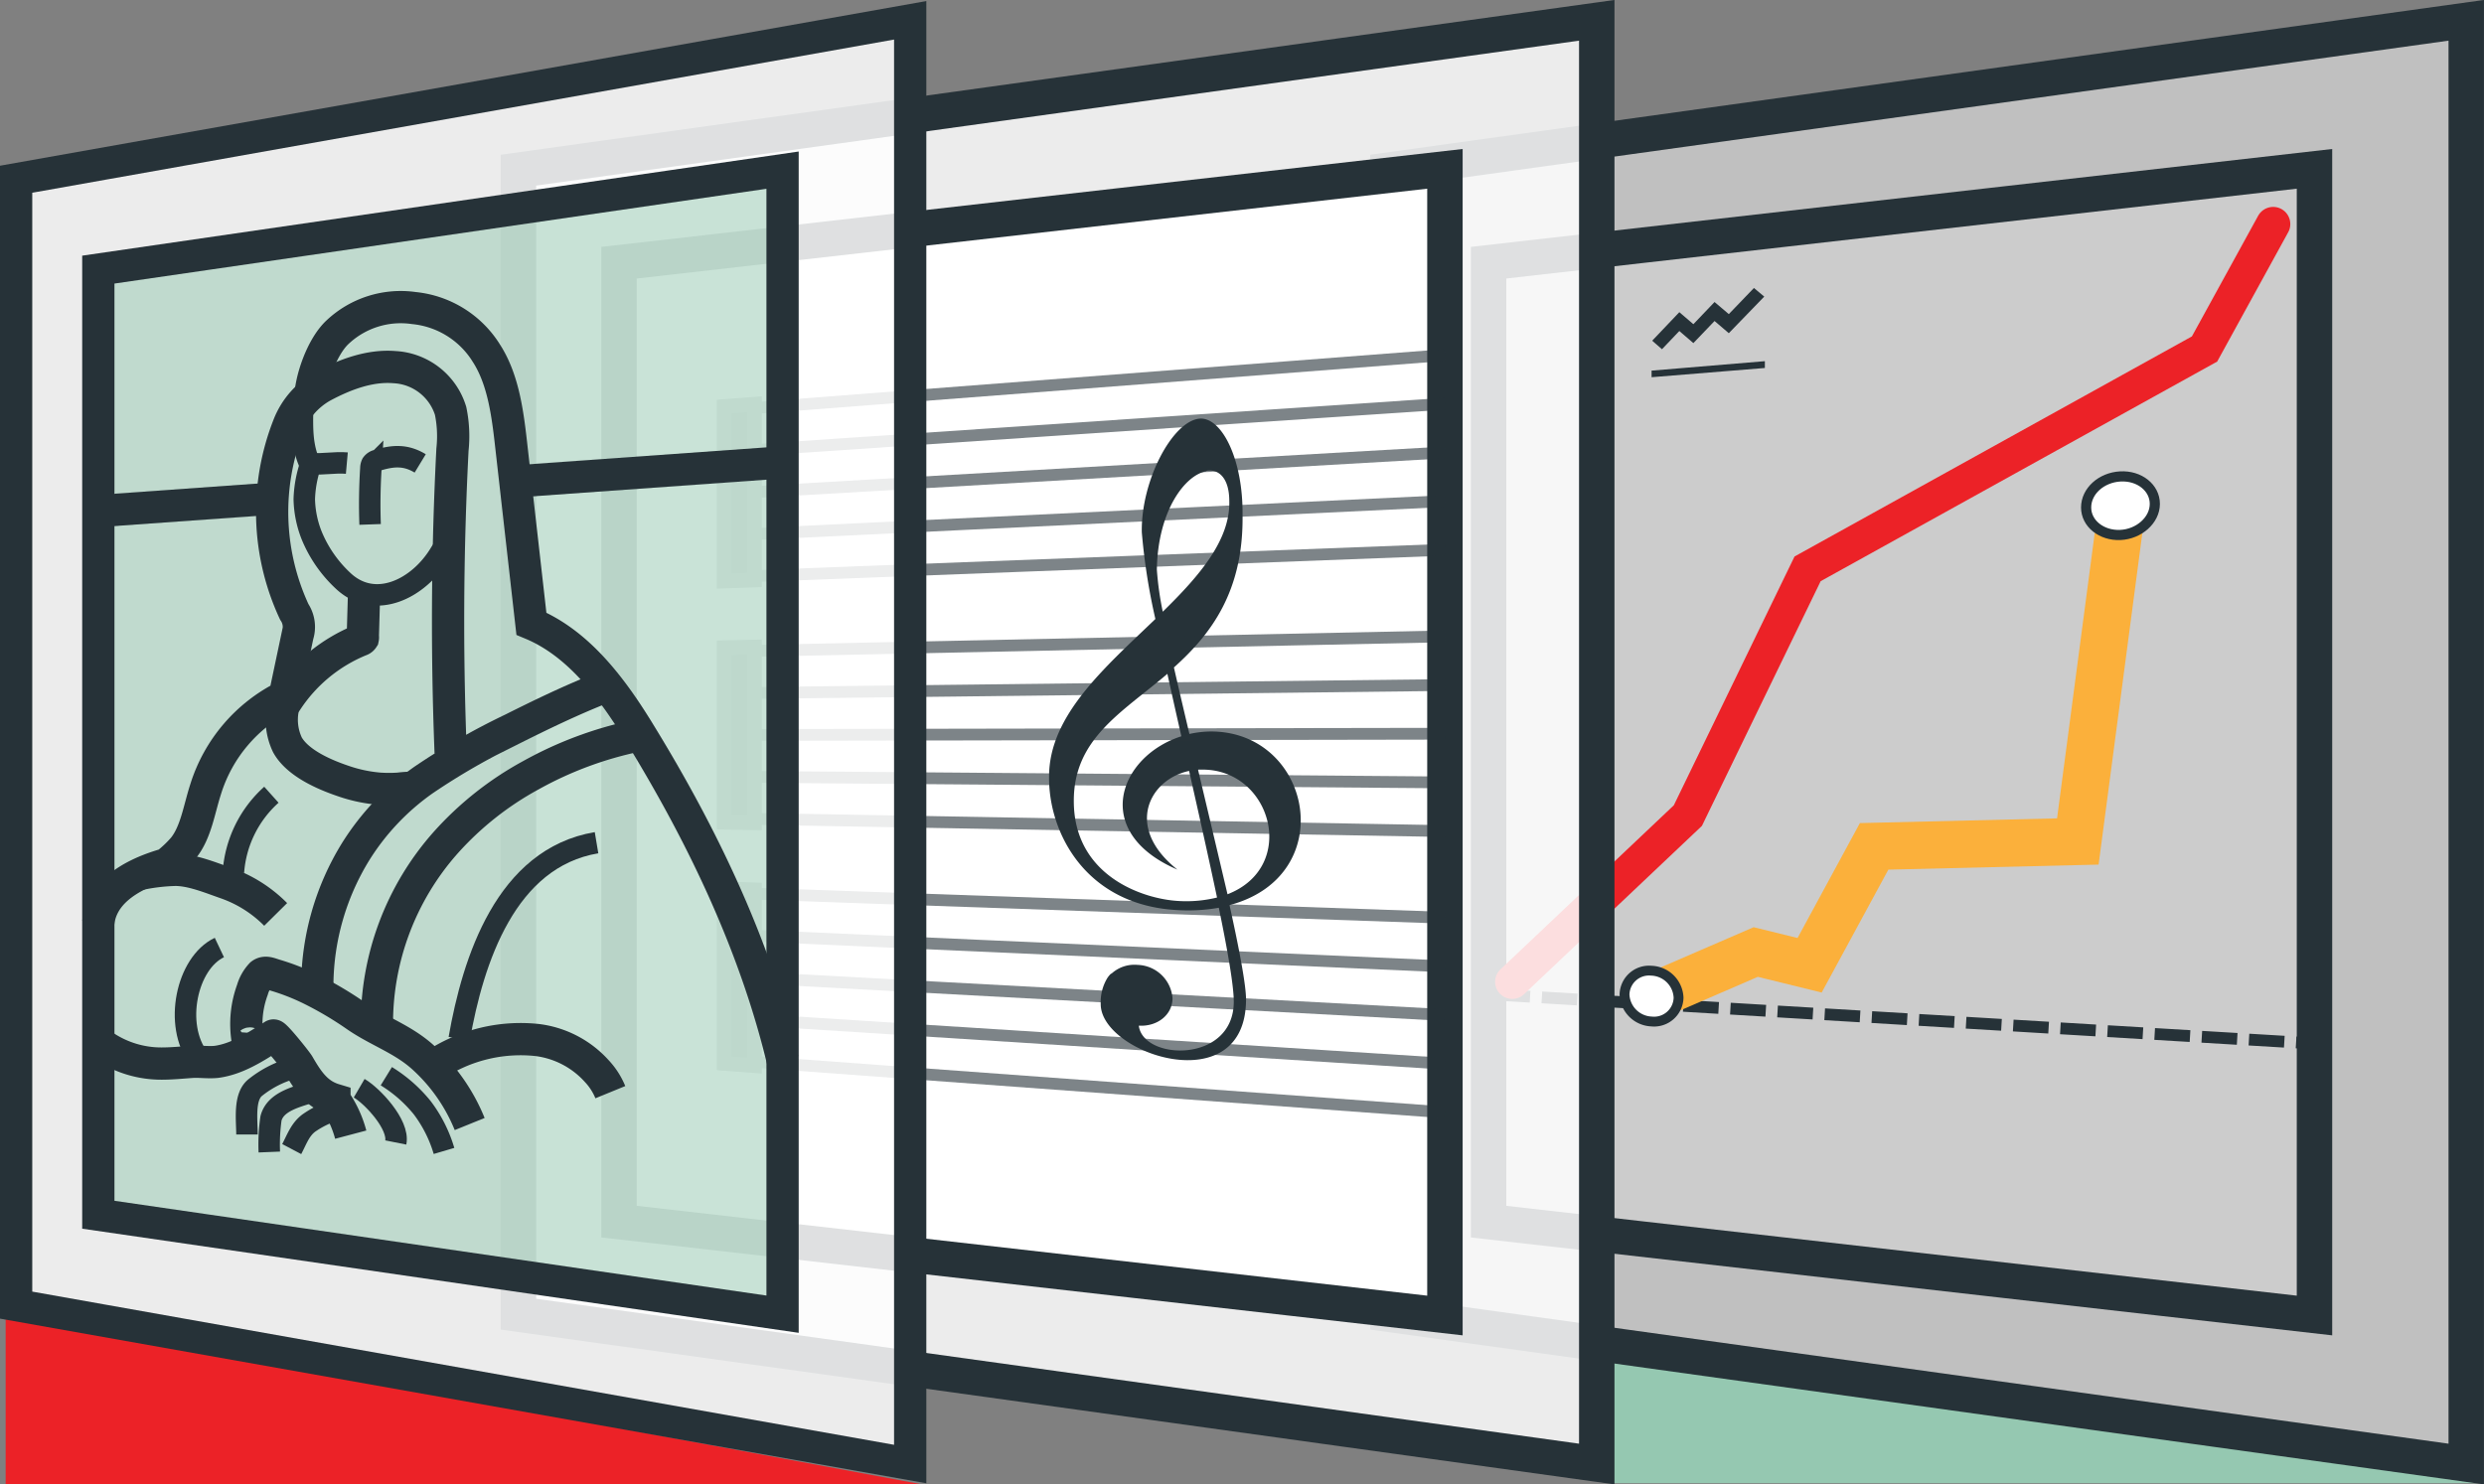 <svg xmlns="http://www.w3.org/2000/svg" viewBox="0 0 320.34 191.48"><rect x="0" y="0" width="320.34" height="191.48" fill="#808080" stroke="none"/><defs><style>.cls-1,.cls-17{fill:#95c8b1;}.cls-2{fill:#ec2227;}.cls-10,.cls-11,.cls-12,.cls-16,.cls-3,.cls-4,.cls-9{fill:#fff;}.cls-17,.cls-3{fill-opacity:0.5;}.cls-10,.cls-11,.cls-12,.cls-14,.cls-15,.cls-16,.cls-17,.cls-18,.cls-19,.cls-3,.cls-4,.cls-6,.cls-9{stroke:#263238;}.cls-10,.cls-11,.cls-12,.cls-15,.cls-16,.cls-17,.cls-18,.cls-19,.cls-3,.cls-4,.cls-6,.cls-7,.cls-8,.cls-9{stroke-miterlimit:10;}.cls-11,.cls-12,.cls-3,.cls-4{stroke-width:4.57px;}.cls-4{fill-opacity:0.19;}.cls-5{fill:#263238;}.cls-14,.cls-18,.cls-19,.cls-6,.cls-7,.cls-8{fill:none;}.cls-14,.cls-6{stroke-width:1.52px;}.cls-6{stroke-dasharray:4.57 1.52;}.cls-7{stroke:#ec2227;stroke-linecap:round;stroke-width:4.42px;}.cls-8{stroke:#fbb03b;stroke-width:6.09px;}.cls-9{stroke-width:1.31px;}.cls-10{stroke-width:1.27px;}.cls-11,.cls-16{fill-opacity:0.85;}.cls-13{opacity:0.6;}.cls-15{stroke-width:1.91px;}.cls-16,.cls-17,.cls-18{stroke-width:4.16px;}.cls-19{stroke-width:2.77px;}</style></defs><title>Asset 3iDR-illustration</title><g id="Layer_2" data-name="Layer 2"><g id="Layer_1_copy" data-name="Layer 1 copy"><polygon class="cls-1" points="208.1 191.33 208.1 175.05 319.66 191.33 208.1 191.33"/><polygon class="cls-2" points="0.73 191.46 0.73 169.53 118.78 191.46 0.73 191.46"/><polygon class="cls-3" points="318.05 188.86 178.99 169.53 178.99 21.95 318.05 2.62 318.05 188.86"/><polygon class="cls-4" points="298.48 169.7 191.97 157.59 191.97 33.89 298.48 21.78 298.48 169.7"/><polygon class="cls-5" points="214.33 45.05 213.07 43.95 216.57 40.27 218.38 41.82 221.11 38.96 222.95 40.52 226.19 37.15 227.52 38.26 222.95 42.98 221.11 41.41 218.38 44.26 216.57 42.7 214.33 45.05"/><polygon class="cls-5" points="227.6 47.47 212.99 48.66 212.99 47.81 227.6 46.59 227.6 47.47"/><line class="cls-6" x1="192.76" y1="128.3" x2="297.12" y2="134.53"/><polyline class="cls-7" points="195.02 126.65 217.67 105.21 233.11 73.38 284.3 45.02 293.15 28.9"/><polyline class="cls-8" points="212.01 129.05 226.42 122.81 233.37 124.52 241.69 109.18 267.96 108.55 273.58 65.95"/><path class="cls-9" d="M277.89,65c0-2.09-2-3.68-4.46-3.54s-4.4,1.91-4.4,4,2,3.65,4.4,3.55S277.89,67.11,277.89,65Z"/><path class="cls-10" d="M216.47,128.7a3.63,3.63,0,0,0-3.51-3.48,3.16,3.16,0,0,0-3.46,3.07,3.63,3.63,0,0,0,3.46,3.48A3.16,3.16,0,0,0,216.47,128.7Z"/><polygon class="cls-11" points="205.92 188.86 66.86 169.53 66.86 21.95 205.92 2.62 205.92 188.86"/><polygon class="cls-12" points="186.34 169.7 79.83 157.59 79.83 33.89 186.34 21.78 186.34 169.7"/><path id="path26" class="cls-5" d="M154.74,54c-3.55.27-7.63,8.08-7.49,14.67A79.7,79.7,0,0,0,149,79.85c-6.46,6.22-13.71,12.41-13.71,20.31-.1,7.24,4.74,16.71,16.72,17.25a22.9,22.9,0,0,0,5.17-.31c1.16,5.63,1.93,10.08,1.93,12.11,0,8-11.7,7.63-12.25,3.1,2.41.14,4.35-1.41,4.35-3.55a4.66,4.66,0,0,0-4.51-4.29,4.38,4.38,0,0,0-3.36,1.13l-.06,0a3,3,0,0,0-.49.59,6,6,0,0,0-.84,3.35c0,6.44,18.74,12.65,18.74-.63,0-1.79-.85-6.38-2.13-12.15,14.32-3.8,10.63-22.36-2.36-22.4a13.39,13.39,0,0,0-2.81.32c-.71-3-1.39-5.91-2-8.58,4.73-4.24,9-9.77,8.85-19.71C160.31,59.29,157.59,53.84,154.74,54Zm.85,6.74c1.63-.28,2.94,1,2.94,3.9.13,5.05-3.89,9.68-8.58,14.27a40.9,40.9,0,0,1-.76-5.42C149.31,65.8,152.89,61.24,155.58,60.79Zm-5.05,26.15c.57,2.59,1.18,5.33,1.81,8.09-8,2.54-11.77,12.35-.51,17.2-6.94-5.52-3.55-11.68,1.51-12.73,1.29,5.72,2.56,11.4,3.6,16.33a16.59,16.59,0,0,1-4.9.45c-4.63-.23-13.57-3.23-13.57-12.9C138.46,95.28,144.68,91.93,150.53,86.94Zm4,12.39c.21,0,.43,0,.64,0,8.82.08,12.25,12.54,3.12,16.08C157.16,110.5,155.83,104.89,154.51,99.33Z"/><g class="cls-13"><line class="cls-14" x1="93.39" y1="84.04" x2="186.34" y2="82.09"/><line class="cls-14" x1="93.39" y1="89.43" x2="186.34" y2="88.37"/><line class="cls-14" x1="93.39" y1="94.81" x2="186.34" y2="94.65"/><line class="cls-14" x1="93.39" y1="100.19" x2="186.34" y2="100.93"/><line class="cls-14" x1="93.39" y1="105.57" x2="186.34" y2="107.21"/><polygon class="cls-15" points="97.3 106.13 93.39 106.06 93.39 83.56 97.3 83.47 97.3 106.13"/></g><g class="cls-13"><line class="cls-14" x1="93.39" y1="115.15" x2="186.34" y2="118.39"/><line class="cls-14" x1="93.39" y1="120.53" x2="186.34" y2="124.67"/><line class="cls-14" x1="93.39" y1="125.91" x2="186.34" y2="130.94"/><line class="cls-14" x1="93.39" y1="131.3" x2="186.34" y2="137.22"/><line class="cls-14" x1="93.39" y1="136.68" x2="186.34" y2="143.5"/><polygon class="cls-15" points="97.3 137.46 93.39 137.17 93.39 114.66 97.3 114.8 97.3 137.46"/></g><g class="cls-13"><line class="cls-14" x1="93.39" y1="52.94" x2="186.34" y2="45.8"/><line class="cls-14" x1="93.39" y1="58.32" x2="186.34" y2="52.08"/><line class="cls-14" x1="93.39" y1="63.7" x2="186.34" y2="58.36"/><line class="cls-14" x1="93.39" y1="69.08" x2="186.34" y2="64.64"/><line class="cls-14" x1="93.39" y1="74.46" x2="186.34" y2="70.92"/><polygon class="cls-15" points="97.3 74.81 93.39 74.95 93.39 52.45 97.3 52.15 97.3 74.81"/></g><polygon class="cls-16" points="117.38 188.86 2.08 168.36 2.08 23.12 117.38 2.62 117.38 188.86"/><polygon class="cls-17" points="100.92 169.53 12.68 156.7 12.68 34.78 100.92 21.95 100.92 169.53"/><path class="cls-18" d="M12.68,119c.41-3.45,3.43-6,8.76-7.52a15.22,15.22,0,0,0,2.23-2.11c1.6-2,2-4.93,2.84-7.53a20,20,0,0,1,10.2-12l1.67-7.91a3.48,3.48,0,0,0-.43-3,30.49,30.49,0,0,1-.72-24.08,9.89,9.89,0,0,1,4.36-5c2.91-1.56,6.12-2.75,9.28-2.49A8,8,0,0,1,58.11,53a16.06,16.06,0,0,1,.24,5q-1,19.6-.23,39.13"/><path class="cls-19" d="M39.06,50.71c0,3-.36,6,.71,8.69a2,2,0,0,1,.16.53,1.86,1.86,0,0,1-.06.58,15.23,15.23,0,0,0-.63,3.88,13.5,13.5,0,0,0,.92,4.6,16.59,16.59,0,0,0,4,5.85c4.14,4,9.88,1.13,12.64-3.54a9.75,9.75,0,0,0,1.56-4.17"/><path class="cls-18" d="M100.92,136.71C97.28,121.64,90.41,107.5,82.6,94.76,79,88.83,74.64,83,68.53,80.46L66,58.1c-.49-4.41-1-9-3.27-12.53a12.44,12.44,0,0,0-9.35-5.83,11.89,11.89,0,0,0-9.84,3.1C41.54,44.69,40,49,40,51.72"/><path class="cls-18" d="M46.94,76.92l-.15,5.17a.62.62,0,0,1,0,.26.55.55,0,0,1-.31.23,20.72,20.72,0,0,0-9.52,7.85,3.45,3.45,0,0,0-.49,1,7.54,7.54,0,0,0,.6,4.66c1.33,2.38,4.83,3.86,7.16,4.65a19,19,0,0,0,4.69,1,18.66,18.66,0,0,0,2.51,0,15.24,15.24,0,0,1,2.11-.12"/><path class="cls-18" d="M77.65,88.74c-4,1.58-7.85,3.44-11.6,5.32a87.14,87.14,0,0,0-11.43,6.56,32,32,0,0,0-8.76,9.25,33.2,33.2,0,0,0-4.94,17.07"/><path class="cls-18" d="M82.1,94.92A48.27,48.27,0,0,0,68.47,100a41,41,0,0,0-10.94,8.64,35.14,35.14,0,0,0-8.92,23.9"/><path class="cls-19" d="M76.93,108.71C65.26,110.66,61,123.83,59.22,134"/><path class="cls-18" d="M17.94,112.77a25.19,25.19,0,0,1,4.66-.56c2.09,0,4.38.94,6.45,1.67a16.81,16.81,0,0,1,6.5,4.08"/><path class="cls-19" d="M35,102.52a14.83,14.83,0,0,0-4.9,10"/><path class="cls-18" d="M13.58,135.06a13.26,13.26,0,0,0,7.27,2.14c1.3,0,2.57-.13,3.87-.22,1-.07,2.13.11,3.19,0,2.66-.36,5-1.89,7.35-3.4.2-.13,2.94,3.27,3.24,3.78,1.2,2.07,2.34,3.81,4.63,4.5a14.14,14.14,0,0,1,2.1,4.51"/><path class="cls-19" d="M28.29,122.23c-4.22,2-5.92,10-2.67,14.27"/><path class="cls-18" d="M60.57,145a23.49,23.49,0,0,0-6-8.59C51.91,134,48.71,133,45.85,131a45.65,45.65,0,0,0-5.8-3.42,29.35,29.35,0,0,0-4.52-1.77c-.66-.19-1.31-.54-1.85-.12a4.89,4.89,0,0,0-1.13,2,12.79,12.79,0,0,0-.61,6.5c0,.22.21.51.36.39l.1-1.32"/><path class="cls-19" d="M49.82,138.83a18.21,18.21,0,0,1,4.65,4.09,17.42,17.42,0,0,1,2.79,5.55"/><path class="cls-19" d="M46.32,140.38c1.71,1,5.18,4.7,4.72,7"/><path class="cls-18" d="M56,137.42a20.08,20.08,0,0,1,13.25-3.26,12.39,12.39,0,0,1,7.7,4,8.89,8.89,0,0,1,1.76,2.73"/><path class="cls-19" d="M38.22,137.69a13.52,13.52,0,0,0-5.37,2.66c-1.42,1.24-1,4.16-1,6"/><path class="cls-19" d="M40.51,140.73c-1.8.7-4.94,1.18-5.56,3.53a23.78,23.78,0,0,0-.22,4.35"/><path class="cls-19" d="M42.41,143.49a12.27,12.27,0,0,0-2.61,1.4c-1.12.86-1.52,2.09-2.18,3.34"/><path class="cls-19" d="M47.73,67.65q-.13-3.61.1-7.25a1.32,1.32,0,0,1,.13-.57,1.14,1.14,0,0,1,.72-.46c2-.6,3.63-.73,5.51.41"/><path class="cls-19" d="M44.73,59.74c-1.57-.14-3,.2-4.6.06"/><line class="cls-18" x1="34.79" y1="64.35" x2="12.89" y2="65.91"/><line class="cls-18" x1="99.18" y1="59.77" x2="66.47" y2="62.1"/></g></g></svg>